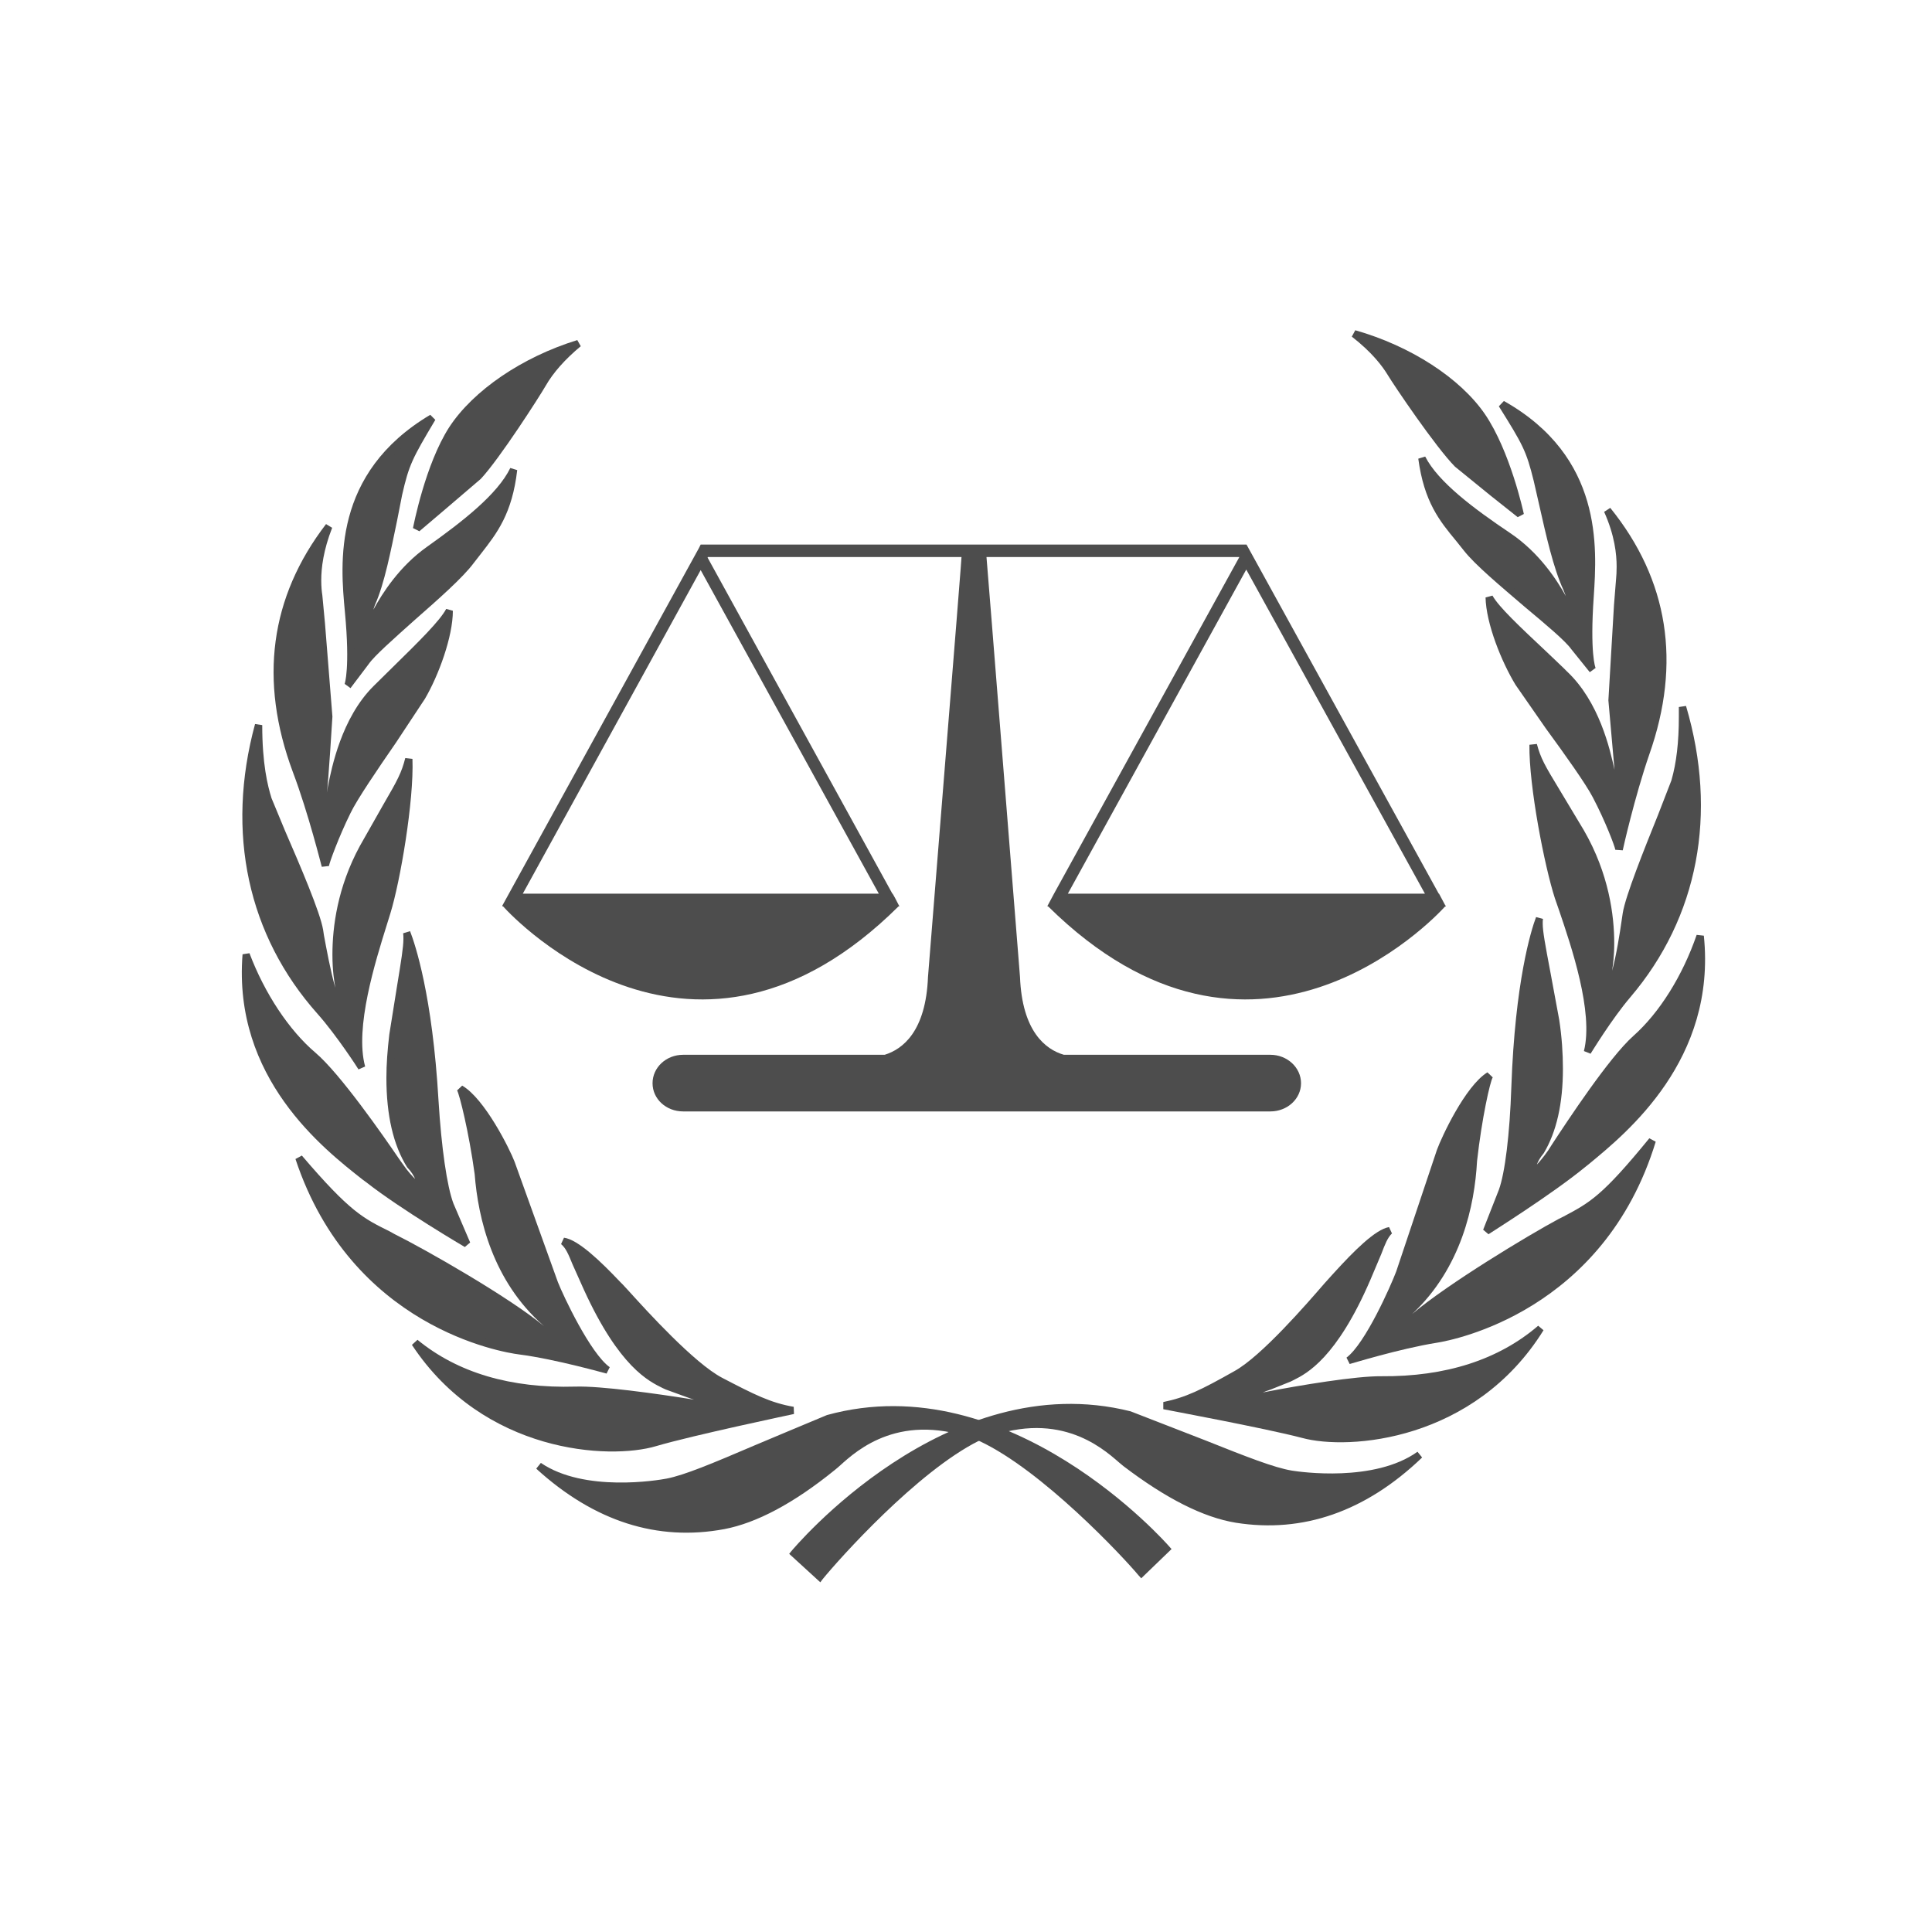 <?xml version="1.0" encoding="UTF-8" standalone="no"?>
<!-- Created with Inkscape (http://www.inkscape.org/) -->

<svg
   xmlns:dc="http://purl.org/dc/elements/1.1/"
   xmlns:cc="http://creativecommons.org/ns#"
   xmlns:rdf="http://www.w3.org/1999/02/22-rdf-syntax-ns#"
   xmlns:svg="http://www.w3.org/2000/svg"
   xmlns="http://www.w3.org/2000/svg"
   xmlns:sodipodi="http://sodipodi.sourceforge.net/DTD/sodipodi-0.dtd"
   xmlns:inkscape="http://www.inkscape.org/namespaces/inkscape"
   width="16"
   height="16"
   id="svg2"
   version="1.1"
   inkscape:version="0.48.5 r10040"
   viewBox="0 0 16 16"
   sodipodi:docname="folder-justice.svg">
  <defs
     id="defs4" />
  <sodipodi:namedview
     id="base"
     pagecolor="#ffffff"
     bordercolor="#666666"
     borderopacity="1.0"
     inkscape:pageopacity="0.0"
     inkscape:pageshadow="2"
     inkscape:zoom="31.678384"
     inkscape:cx="11.22342"
     inkscape:cy="12.198061"
     inkscape:document-units="px"
     inkscape:current-layer="layer1"
     showgrid="true"
     inkscape:showpageshadow="false"
     borderlayer="true"
     inkscape:window-width="1920"
     inkscape:window-height="1035"
     inkscape:window-x="-4"
     inkscape:window-y="29"
     inkscape:window-maximized="1"
     units="px">
    <inkscape:grid
       type="xygrid"
       id="grid4101" />
    <sodipodi:guide
       position="2,14"
       orientation="12,0"
       id="guide4071" />
    <sodipodi:guide
       position="2,2"
       orientation="0,12"
       id="guide4073" />
    <sodipodi:guide
       position="14,2"
       orientation="-12,0"
       id="guide4075" />
    <sodipodi:guide
       position="14,14"
       orientation="0,-12"
       id="guide4077" />
  </sodipodi:namedview>
  <g
     inkscape:label="Capa 1"
     inkscape:groupmode="layer"
     id="layer1"
     transform="translate(0,-1036.362)">
    <g
       id="g6556"
       transform="matrix(0.019,0,0,0.019,1.742,1038.761)"
       style="fill:#4d4d4d;fill-opacity:1">
      <title
         id="title6558">Layer 1</title>
      <g
         id="layer1-9"
         style="fill:#4d4d4d;fill-opacity:1">
        <g
           id="g2588"
           style="fill:#4d4d4d;fill-opacity:1">
          <path
             id="path26"
             d="m 538.559,268.474 c 0,0 0,0 -0.232,0 l -2.781,-5.215 -0.116,0 -83.789,-152.164 -237.923,0 -0.811,1.622 -85.643,155.757 0.232,0 -0.116,0 c -0.116,0 -0.116,0 -0.116,0 0,0 0,0.116 0.116,0.232 l -0.116,0.116 0.348,0 c 5.331,5.91 83.441,88.193 172.329,0 l 0.348,0 -0.116,-0.232 c 0.116,0 0.116,0 0.116,-0.116 l -0.116,0 0,0 0,0 -1.738,-3.361 -1.043,-1.854 -0.116,0 -80.544,-146.486 0.116,-0.232 110.559,0 c 0,0.695 -0.811,11.473 -14.602,182.991 -0.927,23.758 -11.01,31.522 -18.89,33.956 l -87.845,0 c -7.417,0 -13.327,5.563 -13.327,12.4 0,6.838 5.91,12.284 13.327,12.284 l 256.002,0 c 7.301,0 13.327,-5.447 13.327,-12.284 0,-6.838 -6.026,-12.4 -13.327,-12.4 l -90.047,0 c -7.996,-2.318 -18.195,-10.198 -19.122,-33.956 -13.675,-171.518 -14.486,-182.296 -14.602,-182.991 l 110.212,0 -80.776,146.717 0,0 -2.781,5.215 0.116,0 0,0 -0.232,0 c 0.116,0.116 0.116,0.116 0.116,0.116 l -0.116,0.232 0.348,0 c 89.352,88.193 167.693,5.91 173.024,0 l 0.348,0 -0.116,-0.116 c 0.116,-0.116 0.116,-0.232 0.116,-0.232 z m -247.194,-5.215 -155.177,0 77.531,-141.039 77.647,141.039 z m 82.398,0 77.762,-141.27 77.878,141.27 -155.641,0"
             inkscape:connector-curvature="0"
             style="fill:#4d4d4d;fill-opacity:1;fill-rule:nonzero" />
          <path
             id="path28"
             d="m 416.758,548.813 c 0,0 -67.912,-78.806 -147.529,-56.786 -36.621,14.95 -58.177,25.496 -69.998,27.814 -11.705,2.086 -39.287,4.288 -56.091,-7.069 30.827,28.161 59.452,29.9 80.544,25.959 21.092,-4.056 42.184,-21.208 47.631,-25.612 5.563,-4.288 25.612,-28.161 64.551,-12.748 28.161,13.211 63.971,52.035 69.998,58.988 10.894,-10.546 10.894,-10.546 10.894,-10.546"
             inkscape:connector-curvature="0"
             style="fill:#4d4d4d;fill-opacity:1;fill-rule:nonzero" />
          <path
             id="path30"
             d="m 268.766,490.52 c -0.116,0 -31.522,13.211 -31.522,13.211 -18.427,7.881 -30.595,12.98 -38.36,14.486 -3.593,0.695 -35.81,6.142 -54.816,-6.838 l -1.97,2.434 c 0,0.116 0.116,0.232 0.116,0.232 25.148,22.83 52.614,31.638 81.819,26.191 14.023,-2.665 30.247,-11.241 48.095,-25.728 0.232,-0.116 2.318,-1.97 2.318,-1.97 7.301,-6.606 26.655,-24.221 60.842,-10.662 27.234,12.748 62.117,49.949 69.303,58.525 l 1.159,1.275 13.212,-12.748 -1.043,-1.159 C 417.222,546.959 348.499,468.501 268.766,490.52 z m -69.187,30.827 c 7.996,-1.507 20.281,-6.722 38.823,-14.718 l 31.406,-13.096 c 74.17,-20.513 138.605,48.442 144.747,55.164 -1.622,1.623 -6.953,6.722 -8.692,8.344 -8.924,-10.198 -42.416,-45.545 -69.418,-58.061 -36.042,-14.37 -56.439,4.172 -64.203,11.241 l -1.854,1.738 c -17.615,14.139 -33.376,22.599 -47.051,25.148 -24.916,4.751 -48.558,-1.97 -70.577,-18.774 19.586,6.838 43.575,3.593 46.82,3.013"
             inkscape:connector-curvature="0"
             style="fill:#4d4d4d;fill-opacity:1;fill-rule:nonzero" />
          <path
             id="path32"
             d="m 254.048,488.434 c 0,0 -43.807,9.387 -60.263,14.139 -16.456,4.868 -72.084,5.795 -104.533,-43.575 25.728,21.092 57.25,21.092 69.882,20.629 12.748,-0.348 45.545,4.52 61.654,7.533 -0.348,-3.013 -16.572,-6.606 -21.44,-9.155 -4.867,-2.55 -18.542,-6.606 -35.115,-42.764 -5.563,-11.01 -6.49,-17.152 -10.314,-20.513 6.953,1.043 20.513,15.645 24.685,20.049 4.172,4.404 29.436,33.492 43.807,40.909 14.37,7.533 21.44,11.126 31.638,12.748"
             inkscape:connector-curvature="0"
             style="fill:#4d4d4d;fill-opacity:1;fill-rule:nonzero" />
          <path
             id="path34"
             d="m 152.875,416.003 c 2.086,1.738 3.245,4.52 4.983,8.808 l 4.983,11.126 c 15.413,33.724 28.277,39.866 34.419,42.879 l 1.275,0.579 8.924,3.245 c 0.927,0.348 2.202,0.811 3.361,1.159 -16.572,-2.666 -40.793,-6.026 -51.687,-5.679 -28.161,0.811 -51.339,-6.026 -68.839,-20.397 l -2.434,2.202 c 31.29,47.399 86.107,50.181 106.387,44.154 16.109,-4.751 59.684,-13.907 60.147,-14.023 l -0.116,-3.129 c -10.082,-1.738 -17.152,-5.331 -31.175,-12.632 -12.169,-6.374 -32.797,-29.088 -40.562,-37.664 l -2.781,-3.013 -1.043,-1.043 c -8.692,-9.155 -18.427,-18.542 -24.569,-19.354 l -1.275,2.781 z m 55.512,63.624 -8.344,-3.013 -1.391,-0.695 c -5.447,-2.55 -17.963,-8.692 -32.913,-41.373 0,-0.116 -4.983,-11.01 -4.983,-11.01 -0.927,-2.434 -2.086,-3.593 -3.129,-5.331 6.374,3.708 15.066,12.632 18.774,16.572 l 1.043,1.043 2.666,3.013 c 7.881,8.576 28.857,31.754 41.605,38.36 10.894,5.679 17.731,9.155 25.032,11.241 -13.096,2.897 -41.025,8.924 -53.426,12.632 -18.427,5.447 -66.174,3.013 -96.884,-35.347 16.92,10.894 37.896,16.34 62.813,15.529 12.169,-0.348 43.807,4.172 61.19,7.417 l 2.086,0.463 -0.232,-2.202 c 0,-0.464 -0.927,-0.811 -1.275,-1.275 l 0,0 c 0,0 -0.116,-0.116 -0.116,-0.116 -1.507,-1.854 -4.983,-3.477 -12.516,-5.91"
             inkscape:connector-curvature="0"
             style="fill:#4d4d4d;fill-opacity:1;fill-rule:nonzero" />
          <path
             id="path36"
             d="m 173.156,470.819 c 0,0 -22.019,-6.026 -38.36,-8.344 -16.456,-2.202 -73.822,-16.688 -96.189,-84.021 22.599,26.307 27.698,27.93 40.909,34.535 13.327,6.606 53.425,29.436 67.332,41.952 4.056,2.318 4.056,2.318 4.056,2.318 0,0 1.391,-1.738 -4.751,-6.953 -5.91,-5.331 -26.191,-23.758 -29.32,-65.014 -2.55,-18.195 -6.606,-34.767 -7.881,-36.969 9.155,5.215 19.933,26.307 22.135,32.218 2.202,6.026 17.036,47.631 19.006,52.614 1.854,4.867 13.907,31.29 23.062,37.664"
             inkscape:connector-curvature="0"
             style="fill:#4d4d4d;fill-opacity:1;fill-rule:nonzero" />
          <path
             id="path38"
             d="m 107.562,349.018 c 1.043,1.854 5.099,17.963 7.649,36.506 1.507,19.354 7.881,46.588 29.9,65.942 0.116,0 0.116,0 0.116,0.116 -15.297,-12.632 -51.687,-33.376 -65.015,-39.982 l -2.086,-1.159 C 66.653,404.761 60.858,401.98 39.882,377.411 l -2.781,1.507 c 24.337,73.359 90.047,84.252 97.464,85.179 16.109,2.086 37.896,8.344 38.128,8.344 l 1.391,-2.781 c -8.46,-6.026 -20.281,-31.174 -22.599,-37.085 l -18.89,-52.498 c -2.086,-5.447 -12.98,-27.466 -22.83,-33.145 l -2.202,2.086 z m 44.618,109.169 c 0.348,-0.348 0.464,-0.811 0.464,-1.391 0,-1.507 -1.043,-3.94 -5.447,-7.649 -21.092,-18.774 -27.35,-45.081 -28.741,-63.972 -1.738,-12.516 -4.288,-24.685 -6.258,-31.754 7.649,7.649 15.529,22.715 17.384,27.698 l 19.006,52.614 c 1.275,3.361 10.778,24.221 19.701,34.188 -7.417,-1.854 -21.671,-5.447 -33.376,-6.953 -6.722,-0.927 -64.783,-11.241 -90.858,-74.054 15.761,17.499 22.251,21.324 32.565,26.423 l 2.202,1.043 c 13.791,6.953 53.31,29.436 66.985,41.721 0.232,0.232 4.404,2.55 4.404,2.55 l 1.159,0.695 0.811,-1.159"
             inkscape:connector-curvature="0"
             style="fill:#4d4d4d;fill-opacity:1;fill-rule:nonzero" />
          <path
             id="path40"
             d="m 111.85,415.887 c 0,0 -27.582,-16.109 -42.764,-27.93 -15.182,-11.937 -57.829,-42.995 -53.425,-98.159 6.606,17.847 17.384,34.072 29.089,43.922 11.705,9.967 32.913,41.257 38.012,48.558 4.983,7.301 8.46,9.271 8.46,9.271 0,0 1.623,-3.593 -4.056,-9.851 -4.172,-6.722 -11.705,-22.483 -7.649,-56.902 5.099,-31.986 6.953,-39.635 6.026,-44.618 4.404,11.241 10.198,35.462 12.4,73.359 1.275,21.44 3.708,38.012 6.49,45.313 2.897,7.185 7.417,17.036 7.417,17.036"
             inkscape:connector-curvature="0"
             style="fill:#4d4d4d;fill-opacity:1;fill-rule:nonzero" />
          <path
             id="path42"
             d="m 84.037,280.527 c 0.116,0.695 0.116,1.507 0.116,2.434 0,3.593 -0.927,9.271 -2.897,21.324 l -3.245,20.281 c -0.811,6.837 -1.275,13.096 -1.275,19.006 0,16.225 3.013,29.32 9.039,38.939 1.97,2.086 2.897,3.708 3.477,5.099 -1.391,-1.391 -3.129,-3.245 -5.215,-6.258 0,0 -1.738,-2.434 -1.738,-2.434 C 75.345,368.719 56.57,341.717 45.793,332.562 34.32,322.827 23.658,306.718 17.052,289.218 l -3.013,0.464 c -4.288,54.005 35.347,84.832 52.267,98.159 l 1.738,1.275 c 15.066,11.821 42.648,28.046 42.879,28.161 l 2.318,-1.97 -7.301,-17.036 c -2.781,-7.417 -5.215,-24.105 -6.49,-44.85 -2.666,-45.893 -10.198,-68.144 -12.4,-73.822 l -3.013,0.927 z m 0.348,24.221 c 1.275,-7.301 1.97,-11.937 2.434,-15.645 3.129,10.894 7.533,31.29 9.503,64.551 1.275,20.976 3.709,38.012 6.722,45.777 0,0 3.245,7.533 5.331,12.632 -8.228,-4.983 -26.887,-16.456 -38.36,-25.38 l -1.738,-1.391 C 52.63,373.007 16.936,345.194 16.936,297.678 c 0,-0.58 0,-1.159 0,-1.738 6.838,15.761 16.109,30.016 26.771,39.055 10.546,8.808 29.089,35.694 36.042,45.777 l 1.622,2.434 c 5.215,7.417 8.924,9.619 9.039,9.735 l 1.622,0.927 0.579,-1.738 c 0.348,-0.464 1.854,-4.751 -4.288,-11.589 -7.649,-12.284 -10.082,-31.059 -7.185,-55.512 0,0 3.245,-20.281 3.245,-20.281"
             inkscape:connector-curvature="0"
             style="fill:#4d4d4d;fill-opacity:1;fill-rule:nonzero" />
          <path
             id="path44"
             d="m 65.958,339.051 c 0,0 -9.503,-14.834 -18.079,-24.569 -8.576,-9.503 -46.472,-52.383 -26.887,-124.698 0,16.804 2.318,26.307 4.056,32.334 1.97,5.91 20.744,46.24 22.599,57.134 1.854,10.894 4.983,31.406 9.387,33.724 1.622,-1.043 -0.232,-4.636 -0.811,-7.996 -0.695,-3.245 -6.142,-31.29 10.314,-61.77 14.95,-26.771 17.731,-29.32 19.933,-38.592 0.695,17.5 -4.983,52.151 -9.503,66.753 -4.404,14.486 -16.341,48.21 -11.01,67.68"
             inkscape:connector-curvature="0"
             style="fill:#4d4d4d;fill-opacity:1;fill-rule:nonzero" />
          <path
             id="path46"
             d="m 46.72,315.642 c 8.344,9.387 17.847,24.105 17.847,24.221 l 2.897,-1.275 c -4.636,-16.92 4.52,-45.893 9.387,-61.538 l 1.622,-5.215 c 4.288,-13.907 10.314,-49.022 9.619,-67.332 l -3.129,-0.348 c -1.622,6.374 -3.361,9.619 -9.503,20.165 l -10.314,18.195 c -9.735,17.963 -11.937,35.231 -11.937,47.283 0,7.069 0.811,11.937 1.275,14.486 -2.086,-7.069 -3.94,-17.384 -4.983,-22.946 l -0.348,-2.318 C 47.879,271.371 39.071,250.859 32.581,235.909 L 26.671,221.654 c -1.738,-5.563 -4.056,-15.066 -4.056,-31.87 l -3.129,-0.464 c -12.864,47.399 -3.129,92.249 27.234,126.321 z m 2.318,-2.202 C 27.946,289.914 17.168,260.941 17.168,229.535 c 0,-8.808 1.159,-17.731 2.781,-26.771 0.811,9.387 2.318,15.645 3.593,19.817 0,0 6.142,14.602 6.142,14.602 6.026,13.907 15.182,35.115 16.341,42.3 0,0 0.348,2.434 0.348,2.434 2.897,16.341 5.563,30.132 9.966,32.449 l 0.811,0.348 0.811,-0.464 c 0.927,-0.579 1.275,-1.622 1.275,-2.665 0,-1.275 -0.348,-2.665 -0.811,-4.056 l -0.695,-2.781 c -0.464,-2.086 -1.391,-7.417 -1.391,-15.066 0,-11.589 2.202,-28.277 11.705,-45.661 l 10.198,-18.079 c 2.897,-5.099 4.867,-8.46 6.258,-11.473 -0.927,18.774 -5.563,44.85 -9.04,56.439 l -1.622,5.215 c -4.288,13.559 -10.894,34.304 -10.894,51.339 0,1.854 0.464,3.477 0.695,5.215 -3.593,-5.215 -9.155,-13.096 -14.602,-19.238"
             inkscape:connector-curvature="0"
             style="fill:#4d4d4d;fill-opacity:1;fill-rule:nonzero" />
          <path
             id="path48"
             d="m 50.081,251.091 c 0,0 -5.679,-23.062 -12.632,-41.489 -6.953,-18.542 -20.281,-61.538 14.255,-106.387 -7.301,17.847 -4.404,29.436 -4.404,31.406 0,1.97 4.288,41.605 4.404,51.455 0.116,12.632 -2.202,34.419 -2.202,34.419 0,0 0.811,2.665 2.55,0 1.043,-1.623 3.361,-29.784 20.281,-46.588 15.645,-15.645 28.393,-27.466 31.87,-33.956 0,11.473 -6.606,28.393 -12.053,37.548 -5.331,9.271 -27.466,39.635 -32.565,49.833 -4.983,10.314 -9.503,22.483 -9.503,23.758"
             inkscape:connector-curvature="0"
             style="fill:#4d4d4d;fill-opacity:1;fill-rule:nonzero" />
          <path
             id="path50"
             d="m 35.942,210.181 c 6.838,18.079 12.516,41.141 12.632,41.373 l 3.129,-0.348 c 0.116,-1.275 4.288,-12.748 9.387,-23.062 2.897,-6.026 11.821,-19.122 19.817,-30.711 l 12.632,-19.122 c 5.91,-10.082 12.168,-27.002 12.168,-38.36 l -2.897,-0.811 c -2.781,5.215 -11.821,14.139 -23.41,25.496 l -8.228,8.112 c -14.023,13.907 -18.311,35.694 -19.933,43.807 0,0 -0.348,1.854 -0.464,2.666 0.58,-2.897 2.434,-33.145 2.434,-33.145 l -3.245,-40.678 -1.159,-12.284 c -0.232,-1.391 -0.464,-3.593 -0.464,-6.49 0,-5.331 0.927,-13.096 4.751,-22.83 l -2.665,-1.623 C 25.975,134.041 21.108,170.315 35.942,210.181 z m 3.013,-1.159 c -5.447,-14.602 -8.228,-28.741 -8.228,-42.3 0,-19.006 5.679,-36.853 16.341,-53.657 -1.275,5.331 -1.854,10.082 -1.854,13.559 0,3.013 0.232,5.331 0.348,6.837 0.232,1.159 1.159,12.284 1.159,12.284 l 3.361,40.33 c 0,0 -2.202,34.188 -2.202,34.188 0.232,1.043 0.811,2.781 2.434,2.897 1.159,0.232 2.202,-0.464 3.013,-1.854 0,0 1.043,-4.172 1.043,-4.172 1.622,-7.881 5.679,-28.857 19.006,-42.068 0,0 8.344,-8.228 8.344,-8.228 9.503,-9.387 15.993,-16.109 20.165,-21.556 -1.507,10.894 -6.837,24.221 -11.125,31.522 l -12.516,18.89 c -7.996,11.589 -17.036,24.801 -20.049,30.943 -3.013,6.142 -6.026,13.559 -7.881,18.774 -2.202,-7.881 -6.374,-23.294 -11.357,-36.39"
             inkscape:connector-curvature="0"
             style="fill:#4d4d4d;fill-opacity:1;fill-rule:nonzero" />
          <path
             id="path52"
             d="m 60.047,172.517 c 0,0 2.55,-6.374 0.232,-32.102 C 57.845,114.687 56.802,79.573 96.669,55.931 86.702,72.619 85.08,75.516 82.066,89.192 79.053,102.751 75.692,124.538 70.246,136.822 c -2.202,6.026 -3.593,10.778 -2.55,11.357 0.927,0.579 1.391,-0.464 2.086,-2.55 0.927,-2.086 9.039,-20.513 25.496,-32.218 16.456,-11.705 31.29,-23.41 36.853,-34.999 -2.434,21.44 -10.546,29.089 -18.658,39.866 -8.808,11.705 -40.446,36.158 -45.777,44.154 -5.447,7.881 -7.649,10.082 -7.649,10.082"
             inkscape:connector-curvature="0"
             style="fill:#4d4d4d;fill-opacity:1;fill-rule:nonzero" />
          <path
             id="path54"
             d="m 58.657,140.531 c 2.318,24.685 -0.116,31.29 -0.116,31.29 l 2.55,1.854 7.881,-10.43 c 2.434,-3.593 11.01,-11.125 19.933,-19.122 10.43,-9.155 21.208,-18.658 25.844,-24.916 0,0 3.245,-4.172 3.245,-4.172 6.954,-8.924 13.559,-17.384 15.761,-36.39 l -3.013,-0.927 c -5.563,11.473 -20.744,23.294 -36.39,34.419 -11.937,8.46 -19.47,20.281 -23.294,27.35 0.232,-0.811 0.348,-1.043 0.695,-2.086 4.172,-9.271 6.953,-23.873 9.619,-36.621 l 2.202,-11.241 C 86.586,76.328 87.977,73.662 98.059,56.742 L 95.857,54.54 C 52.978,80.036 56.686,119.439 58.657,140.531 z m 4.172,18.658 c 0,-4.752 -0.232,-10.894 -1.043,-18.89 -0.464,-4.983 -0.927,-11.01 -0.927,-17.615 0,-18.774 5.563,-42.068 30.132,-60.147 -6.142,10.43 -7.996,14.95 -10.43,26.307 l -2.434,11.241 c -2.434,12.632 -5.331,27.002 -9.387,36.158 -2.202,5.91 -3.013,9.155 -3.013,11.01 0,1.275 0.464,1.854 1.159,2.318 l 0.579,0.348 1.391,-0.116 c 1.275,-0.464 1.854,-1.854 2.434,-3.709 0.811,-1.854 9.04,-20.049 24.916,-31.406 13.096,-9.271 25.496,-19.122 32.913,-28.857 -2.666,12.632 -7.765,19.701 -13.675,27.35 l -3.245,4.056 c -4.52,6.026 -15.529,15.877 -25.38,24.569 -9.503,8.46 -17.847,15.761 -20.513,19.701 0,0 -1.854,2.55 -3.708,4.983 0.116,-1.97 0.232,-4.172 0.232,-7.301"
             inkscape:connector-curvature="0"
             style="fill:#4d4d4d;fill-opacity:1;fill-rule:nonzero" />
          <path
             id="path56"
             d="m 89.831,104.257 c 0,0 5.215,-27.234 15.645,-43.343 10.43,-16.109 32.102,-30.363 54.932,-37.433 -7.996,6.722 -12.864,12.748 -15.645,17.615 -2.781,4.752 -20.049,31.754 -27.93,40.33 -8.112,8.576 -21.092,16.341 -27.002,22.83"
             inkscape:connector-curvature="0"
             style="fill:#4d4d4d;fill-opacity:1;fill-rule:nonzero" />
          <path
             id="path58"
             d="M 104.086,59.987 C 93.655,76.212 88.556,102.867 88.324,103.91 l 2.781,1.391 11.589,-9.851 15.182,-12.98 c 8.228,-8.808 25.612,-35.926 28.277,-40.562 3.245,-5.679 8.344,-11.473 15.298,-17.268 l -1.507,-2.666 c -24.105,7.417 -45.429,22.019 -55.859,38.012 z m 2.781,1.738 c 8.808,-13.675 26.423,-26.075 46.588,-33.84 -4.056,4.172 -7.649,8.344 -10.082,12.4 -2.666,4.52 -19.817,31.406 -27.814,40.098 0,0 -19.585,16.572 -23.178,19.585 1.97,-8.344 6.838,-26.423 14.486,-38.244"
             inkscape:connector-curvature="0"
             style="fill:#4d4d4d;fill-opacity:1;fill-rule:nonzero" />
          <path
             id="path60"
             d="m 254.511,550.899 c 0,0 65.942,-80.544 146.022,-60.495 37.085,14.023 58.756,23.989 70.693,25.843 11.821,1.97 39.287,3.477 55.859,-8.46 -30.132,28.973 -58.757,31.522 -79.849,28.046 -21.208,-3.477 -42.648,-20.049 -48.21,-24.337 -5.563,-4.288 -26.423,-27.466 -64.783,-11.125 -28.045,13.907 -62.813,53.541 -68.607,60.727 -11.125,-10.198 -11.125,-10.198 -11.125,-10.198"
             inkscape:connector-curvature="0"
             style="fill:#4d4d4d;fill-opacity:1;fill-rule:nonzero" />
          <path
             id="path62"
             d="m 253.237,549.856 -0.927,1.159 13.559,12.4 1.043,-1.391 c 7.069,-8.692 41.141,-46.82 68.028,-60.263 33.724,-14.37 53.541,2.781 60.958,9.271 l 2.086,1.738 c 18.427,14.023 34.767,22.367 49.022,24.685 29.204,4.636 56.555,-4.867 81.007,-28.277 0.116,-0.116 0.116,-0.116 0.116,-0.232 l -1.97,-2.434 c -18.774,13.443 -51.108,8.808 -54.7,8.228 -7.765,-1.275 -19.817,-6.026 -38.128,-13.327 L 401.113,488.898 C 320.801,468.733 253.932,549.045 253.237,549.856 z m 146.949,-57.945 31.986,12.516 c 18.542,7.301 30.711,12.169 38.823,13.443 3.013,0.464 25.844,3.593 44.85,-2.897 -21.092,16.456 -43.923,23.178 -68.375,19.238 -13.559,-2.202 -29.552,-10.198 -47.283,-23.873 -0.232,-0.116 -2.202,-1.738 -2.202,-1.738 -7.881,-6.838 -28.741,-24.916 -64.435,-9.619 -26.539,13.096 -59.336,49.253 -68.028,59.799 -1.738,-1.507 -7.185,-6.606 -8.808,-7.996 5.91,-6.953 68.607,-77.531 143.472,-58.872"
             inkscape:connector-curvature="0"
             style="fill:#4d4d4d;fill-opacity:1;fill-rule:nonzero" />
          <path
             id="path64"
             d="m 415.715,486.464 c 0,0 44.038,8.112 60.495,12.516 16.572,4.404 72.316,3.94 103.606,-46.24 -25.264,21.787 -56.902,22.599 -69.534,22.483 -12.632,-0.116 -45.429,5.563 -61.306,9.039 0.232,-3.129 16.341,-7.069 21.208,-9.735 4.752,-2.665 18.311,-7.069 33.956,-43.691 5.447,-11.125 6.142,-17.384 9.967,-20.744 -6.953,1.275 -20.165,16.225 -24.221,20.629 -4.172,4.636 -28.741,34.304 -42.879,42.068 -14.139,7.996 -21.208,11.589 -31.29,13.675"
             inkscape:connector-curvature="0"
             style="fill:#4d4d4d;fill-opacity:1;fill-rule:nonzero" />
          <path
             id="path66"
             d="m 489.885,428.403 -1.159,1.275 -3.129,3.477 c -7.533,8.692 -27.466,31.754 -39.287,38.244 -14.37,8.112 -21.208,11.473 -30.943,13.443 l 0,3.129 c 0.348,0.116 44.154,8.228 60.495,12.516 20.397,5.563 75.213,1.391 105.229,-46.936 l -2.318,-1.97 c -17.268,14.834 -40.33,22.251 -68.375,22.019 -11.01,-0.116 -34.999,3.824 -51.687,7.069 1.159,-0.464 2.434,-0.927 3.477,-1.275 l 8.692,-3.477 1.391,-0.695 c 5.563,-2.781 18.658,-9.503 33.377,-43.691 l 4.751,-11.241 c 1.623,-4.288 2.781,-7.185 4.636,-8.924 l -1.275,-2.781 c -6.026,1.043 -15.413,10.546 -23.873,19.817 z m -42.068,45.893 c 12.284,-6.953 31.87,-29.436 40.214,-39.055 l 3.013,-3.361 1.275,-1.391 c 3.593,-3.94 11.937,-12.864 18.079,-16.804 -0.927,1.738 -2.086,3.013 -3.013,5.447 l -4.636,11.01 c -14.255,33.261 -26.655,39.519 -31.986,42.3 l -1.391,0.695 c 0,0 -8.228,3.245 -8.228,3.245 -7.533,2.666 -10.894,4.404 -12.4,6.258 0,0 -0.116,0.116 -0.116,0.116 l 0,0 c -0.348,0.464 -1.159,0.927 -1.275,1.391 l -0.116,2.202 2.086,-0.579 c 14.834,-3.245 47.979,-9.039 60.958,-8.924 24.916,0.116 45.777,-5.795 62.465,-17.268 -29.9,39.287 -77.531,42.88 -96.073,37.896 -12.4,-3.361 -40.562,-8.808 -53.773,-11.241 7.069,-2.318 13.791,-5.795 24.916,-11.937 z m 57.829,-42.764 0,0"
             inkscape:connector-curvature="0"
             style="fill:#4d4d4d;fill-opacity:1;fill-rule:nonzero" />
          <path
             id="path68"
             d="m 496.259,466.763 c 0,0 21.671,-6.722 38.012,-9.271 16.456,-2.665 73.475,-18.658 94.103,-86.57 -21.903,26.887 -26.887,28.625 -39.982,35.694 -13.096,6.837 -52.73,30.595 -66.405,43.459 -4.056,2.434 -4.056,2.434 -4.056,2.434 0,0 -1.159,-1.623 4.636,-6.953 5.91,-5.447 25.728,-24.453 27.93,-65.826 2.086,-18.195 5.795,-34.767 7.069,-37.201 -9.039,5.563 -19.354,27.002 -21.44,32.913 -2.086,6.026 -15.993,47.979 -17.731,52.962 -1.854,4.983 -13.212,31.638 -22.135,38.36"
             inkscape:connector-curvature="0"
             style="fill:#4d4d4d;fill-opacity:1;fill-rule:nonzero" />
          <path
             id="path70"
             d="m 534.619,374.977 -17.731,52.962 c -2.318,6.142 -13.443,31.406 -21.672,37.548 l 1.391,2.781 c 0.232,0 21.903,-6.722 38.012,-9.271 7.301,-1.159 72.779,-13.675 95.378,-87.613 l -2.781,-1.507 c -20.628,25.264 -25.959,28.045 -37.548,34.188 l -2.086,1.043 c -12.98,6.953 -48.326,28.277 -63.74,41.373 21.44,-20.049 27.234,-47.283 28.277,-66.637 2.086,-18.658 5.679,-34.651 6.838,-36.506 l -2.318,-2.202 c -9.735,6.026 -20.049,28.393 -22.019,33.84 z m -14.718,54.005 c 0,0 17.731,-52.962 17.731,-52.962 1.738,-5.099 9.271,-20.281 16.688,-28.161 -1.738,7.069 -3.94,19.006 -5.447,31.638 -1.507,27.466 -10.662,49.253 -27.35,64.899 -4.056,3.708 -5.215,6.142 -5.215,7.649 0,0.579 0.116,1.159 0.464,1.507 l 0.811,1.043 5.215,-3.129 c 13.559,-12.632 52.614,-36.158 66.289,-43.459 l 1.97,-1.043 c 10.314,-5.447 16.688,-9.387 32.102,-27.466 -24.453,63.508 -82.282,75.213 -89.12,76.372 -11.589,1.854 -25.728,5.679 -33.145,7.881 8.692,-10.082 17.499,-30.595 19.006,-34.767"
             inkscape:connector-curvature="0"
             style="fill:#4d4d4d;fill-opacity:1;fill-rule:nonzero" />
          <path
             id="path72"
             d="m 556.174,410.324 c 0,0 27.118,-16.92 42.068,-29.204 14.834,-12.169 56.786,-44.27 51.108,-99.318 -6.258,17.963 -16.572,34.42 -28.046,44.618 -11.473,10.198 -31.87,42.068 -36.737,49.485 -4.983,7.417 -8.344,9.503 -8.344,9.503 0,0 -1.738,-3.593 3.824,-10.082 3.94,-6.606 11.241,-22.715 6.258,-56.902 -5.795,-31.986 -7.765,-39.519 -7.069,-44.386 -4.056,11.241 -9.271,35.462 -10.546,73.475 -0.695,21.556 -2.897,38.128 -5.563,45.429 -2.666,7.417 -6.953,17.384 -6.953,17.384"
             inkscape:connector-curvature="0"
             style="fill:#4d4d4d;fill-opacity:1;fill-rule:nonzero" />
          <path
             id="path74"
             d="m 567.068,347.511 c -0.695,20.744 -2.781,37.548 -5.447,44.849 l -6.838,17.384 2.318,1.97 c 0.232,-0.232 27.35,-17.152 42.184,-29.32 l 1.738,-1.391 c 16.572,-13.675 55.512,-45.429 49.949,-99.434 l -3.129,-0.348 c -6.142,17.847 -16.225,33.956 -27.582,44.038 -10.546,9.387 -28.625,36.853 -35.463,47.283 l -1.623,2.55 c -2.086,3.013 -3.708,4.867 -4.983,6.258 0.464,-1.275 1.275,-2.897 3.013,-4.983 5.563,-9.271 8.344,-21.672 8.344,-36.737 0,-6.722 -0.464,-13.907 -1.622,-21.44 0,-0.116 -3.824,-20.628 -3.824,-20.628 -2.318,-12.284 -3.361,-17.847 -3.361,-21.324 0,-0.695 0,-1.391 0.116,-1.97 l -3.013,-0.811 c -2.202,5.795 -9.155,28.277 -10.778,74.054 z m -2.434,46.008 c 2.781,-7.649 4.983,-24.801 5.679,-45.893 1.159,-33.261 5.099,-53.657 7.996,-64.667 0.464,3.593 1.275,8.228 2.665,15.182 l 3.824,20.513 c 1.043,7.533 1.623,14.602 1.623,21.092 0,14.37 -2.666,26.191 -7.765,34.767 -3.477,4.056 -4.288,7.301 -4.288,9.271 0,1.275 0.348,2.086 0.464,2.202 l 0.695,1.738 1.507,-0.927 c 0.232,-0.116 3.824,-2.434 8.808,-9.967 l 1.738,-2.55 c 6.722,-10.314 24.569,-37.548 34.883,-46.588 10.314,-9.271 19.238,-23.758 25.612,-39.635 0.116,1.275 0.232,2.665 0.232,3.94 0,46.124 -34.188,74.17 -49.369,86.57 l -1.738,1.391 c -11.241,9.271 -29.552,21.208 -37.664,26.423 1.97,-4.983 5.099,-12.864 5.099,-12.864"
             inkscape:connector-curvature="0"
             style="fill:#4d4d4d;fill-opacity:1;fill-rule:nonzero" />
          <path
             id="path76"
             d="m 600.213,332.214 c 0,0 9.155,-15.066 17.5,-24.917 8.344,-9.735 45.313,-53.657 23.989,-125.393 0.348,16.804 -1.623,26.423 -3.361,32.449 -1.738,5.91 -19.47,46.704 -21.092,57.597 -1.738,11.01 -4.404,31.522 -8.808,33.956 -1.507,-0.927 0.348,-4.636 0.811,-7.881 0.58,-3.361 5.331,-31.638 -11.821,-61.538 -15.529,-26.307 -18.427,-28.973 -20.744,-38.128 -0.348,17.499 6.258,52.035 10.894,66.405 4.867,14.486 17.615,47.863 12.632,67.448"
             inkscape:connector-curvature="0"
             style="fill:#4d4d4d;fill-opacity:1;fill-rule:nonzero" />
          <path
             id="path78"
             d="m 640.079,181.904 c 0,1.391 0,2.897 0,4.288 0,11.01 -1.043,20.049 -3.245,27.698 l -5.795,14.95 c -6.026,14.95 -14.255,35.462 -15.414,42.88 l -0.464,3.129 c -0.811,5.679 -2.318,15.298 -4.172,22.019 0.348,-2.318 0.927,-6.258 0.927,-12.053 0,-12.053 -2.318,-30.247 -13.212,-49.138 0,0 -10.778,-17.963 -10.778,-17.963 -6.258,-10.314 -8.112,-13.559 -9.735,-19.701 l -3.245,0.348 c -0.232,18.079 6.606,53.078 11.125,66.985 l 1.854,5.331 c 5.215,15.413 15.066,44.154 10.778,61.19 l 2.897,1.159 c 0.116,-0.116 9.155,-15.066 17.384,-24.685 29.552,-34.767 38.128,-79.849 24.221,-126.9 l -3.129,0.464 z M 609.252,307.297 c 4.404,-2.434 6.722,-15.993 9.039,-31.986 l 0.464,-3.013 c 1.159,-7.185 9.619,-28.277 15.182,-42.3 l 5.91,-15.182 c 1.159,-4.056 2.318,-11.125 2.897,-20.629 2.318,10.314 3.708,20.513 3.708,30.479 0,30.131 -10.083,58.293 -29.9,81.587 -5.215,6.142 -10.546,14.023 -14.023,19.354 0.116,-1.275 0.464,-2.318 0.464,-3.592 0,-17.152 -7.301,-38.592 -12.053,-52.383 l -1.854,-5.331 c -3.708,-11.589 -8.808,-37.317 -10.198,-55.975 1.507,2.897 3.361,6.142 6.374,11.01 l 10.778,17.963 c 10.43,18.311 12.632,35.81 12.632,47.399 0,6.49 -0.695,11.241 -0.927,12.98 -0.116,0 -0.811,3.013 -0.811,3.013 -0.232,1.391 -0.695,2.665 -0.695,3.824 0,1.159 0.348,2.202 1.391,2.781 l 0.811,0.464 0.811,-0.464"
             inkscape:connector-curvature="0"
             style="fill:#4d4d4d;fill-opacity:1;fill-rule:nonzero" />
          <path
             id="path80"
             d="m 614.004,244.021 c 0,0 5.215,-23.294 11.705,-41.952 6.49,-18.658 18.774,-61.886 -16.688,-105.924 7.649,17.615 5.099,29.32 5.215,31.29 0,1.97 -3.477,41.721 -3.245,51.571 0.116,12.632 3.013,34.304 3.013,34.304 0,0 -0.811,2.665 -2.55,0.116 -1.159,-1.738 -4.056,-29.784 -21.324,-46.124 -16.109,-15.182 -29.088,-26.655 -32.681,-33.145 0.232,11.589 7.301,28.161 12.864,37.317 5.563,9.039 28.393,38.939 33.724,49.022 5.215,10.082 9.967,22.135 9.967,23.526"
             inkscape:connector-curvature="0"
             style="fill:#4d4d4d;fill-opacity:1;fill-rule:nonzero" />
          <path
             id="path82"
             d="m 607.514,96.84 c 4.636,10.314 5.447,18.542 5.447,23.873 0,2.318 -0.116,4.056 -0.232,5.215 l -0.927,11.589 -2.434,41.489 c 0,0 1.854,21.092 2.666,30.247 -1.97,-8.924 -6.606,-29.668 -20.86,-42.995 0,-0.116 -8.808,-8.46 -8.808,-8.46 -11.589,-10.894 -20.744,-19.47 -23.526,-24.453 l -3.013,0.811 c 0.232,11.357 6.953,28.045 13.096,38.128 l 13.212,19.006 c 8.228,11.241 17.383,24.105 20.397,29.9 5.447,10.314 9.735,21.671 9.851,22.946 l 3.245,0.232 c 0,-0.232 5.215,-23.41 11.589,-41.836 14.023,-39.866 8.344,-76.024 -17.036,-107.43 l -2.665,1.738 z m 5.679,119.251 c 1.623,-0.232 2.202,-1.97 2.318,-2.318 0,0 0,0 0,0 0,-1.275 -3.013,-34.767 -3.013,-34.767 l 2.55,-41.141 0.695,-10.43 c 0.116,-1.738 0.348,-3.94 0.348,-6.606 0,-3.824 -0.811,-9.155 -2.318,-14.95 11.589,17.152 17.731,35.694 17.731,55.627 0,12.864 -2.434,26.191 -7.301,39.982 -4.636,13.327 -8.576,28.857 -10.43,36.737 -1.97,-5.099 -5.099,-12.4 -8.344,-18.542 -3.245,-6.026 -12.516,-18.89 -20.629,-30.247 l -13.096,-18.89 c -5.099,-8.228 -10.314,-20.86 -12.053,-31.174 4.288,5.215 10.894,11.705 20.513,20.86 l 8.924,8.228 c 13.559,12.864 17.963,33.029 19.817,41.605 l 1.159,4.172 c 0.927,1.391 1.97,1.97 3.129,1.854"
             inkscape:connector-curvature="0"
             style="fill:#4d4d4d;fill-opacity:1;fill-rule:nonzero" />
          <path
             id="path84"
             d="m 602.299,165.563 c 0,0 -2.665,-6.258 -0.927,-31.986 1.738,-25.844 1.97,-60.958 -38.36,-83.673 10.314,16.572 11.937,19.47 15.297,33.029 3.361,13.443 7.301,35.115 12.98,47.283 2.318,6.026 3.94,10.662 2.897,11.241 -1.043,0.695 -1.507,-0.464 -2.318,-2.434 -0.811,-2.086 -9.503,-20.281 -26.075,-31.522 -16.804,-11.357 -31.87,-22.715 -37.664,-34.072 2.781,21.324 11.125,28.741 19.47,39.287 9.039,11.473 41.257,35.115 46.82,42.88 5.679,7.88 7.881,9.967 7.881,9.967"
             inkscape:connector-curvature="0"
             style="fill:#4d4d4d;fill-opacity:1;fill-rule:nonzero" />
          <path
             id="path86"
             d="m 561.621,50.832 c 10.43,16.688 11.937,19.354 15.182,32.449 l 2.434,10.662 c 2.897,12.864 6.142,27.466 10.546,36.969 0.232,0.58 0.695,1.738 1.043,2.666 -3.708,-6.722 -11.473,-18.89 -24.221,-27.466 C 550.727,95.45 535.198,83.861 529.519,72.735 l -3.013,0.927 c 2.55,18.89 9.271,27.118 16.572,35.926 l 3.245,4.056 c 4.867,6.258 15.993,15.529 26.539,24.569 9.155,7.649 17.731,14.834 20.281,18.427 l 8.112,10.082 2.55,-1.854 c -0.116,0 -2.55,-6.49 -0.811,-31.175 1.391,-21.324 4.056,-60.843 -39.171,-85.18 l -2.202,2.318 z m 33.376,91.901 c 0.695,-0.348 1.043,-1.043 1.043,-2.086 0,-1.854 -1.043,-5.099 -3.245,-11.01 -4.288,-9.155 -7.649,-24.337 -10.43,-36.39 L 579.816,82.47 C 577.035,71.113 575.064,66.709 568.806,56.279 c 25.496,17.615 31.522,40.562 31.522,62.929 0,4.867 -0.232,9.619 -0.464,14.255 -0.464,6.49 -0.579,11.705 -0.579,15.877 0,4.636 0.116,7.765 0.464,10.314 -1.97,-2.434 -3.94,-4.867 -3.94,-4.867 -2.781,-3.824 -11.125,-10.894 -20.86,-19.006 -10.083,-8.46 -21.44,-18.079 -26.191,-23.989 l -3.245,-4.172 c -6.026,-7.417 -11.241,-14.254 -14.255,-26.771 7.069,8.924 18.542,17.847 33.608,27.93 17.152,11.705 25.496,30.711 25.612,30.827 0.695,1.854 1.159,3.129 2.434,3.477 l 0.695,0.348 1.391,-0.695"
             inkscape:connector-curvature="0"
             style="fill:#4d4d4d;fill-opacity:1;fill-rule:nonzero" />
          <path
             id="path88"
             d="m 570.892,98.115 c 0,0 -5.795,-27.003 -16.688,-42.88 C 543.542,39.359 521.523,25.684 498.577,19.194 c 8.112,6.49 13.096,12.4 15.993,17.152 2.897,4.751 20.86,31.29 28.973,39.635 8.228,8.46 21.44,15.761 27.35,22.135"
             inkscape:connector-curvature="0"
             style="fill:#4d4d4d;fill-opacity:1;fill-rule:nonzero" />
          <path
             id="path90"
             d="m 497.534,20.468 c 8.808,6.838 13.327,12.864 15.645,16.688 2.781,4.636 20.86,31.406 29.32,39.982 0,0 15.529,12.632 15.529,12.632 l 11.821,9.387 2.665,-1.391 c -0.232,-1.159 -6.026,-27.466 -16.92,-43.459 -10.778,-15.761 -32.449,-29.784 -56.555,-36.621 l -1.507,2.781 0,10e-6 z m 62.349,66.753 -15.182,-12.4 c -8.112,-8.228 -26.075,-34.999 -28.741,-39.287 -2.434,-3.94 -6.142,-7.996 -10.43,-12.169 20.397,7.301 38.244,19.238 47.399,32.797 7.881,11.589 13.211,29.436 15.298,37.78 -3.477,-2.897 -8.344,-6.722 -8.344,-6.722"
             inkscape:connector-curvature="0"
             style="fill:#4d4d4d;fill-opacity:1;fill-rule:nonzero" />
        </g>
      </g>
    </g>
  </g>
</svg>
